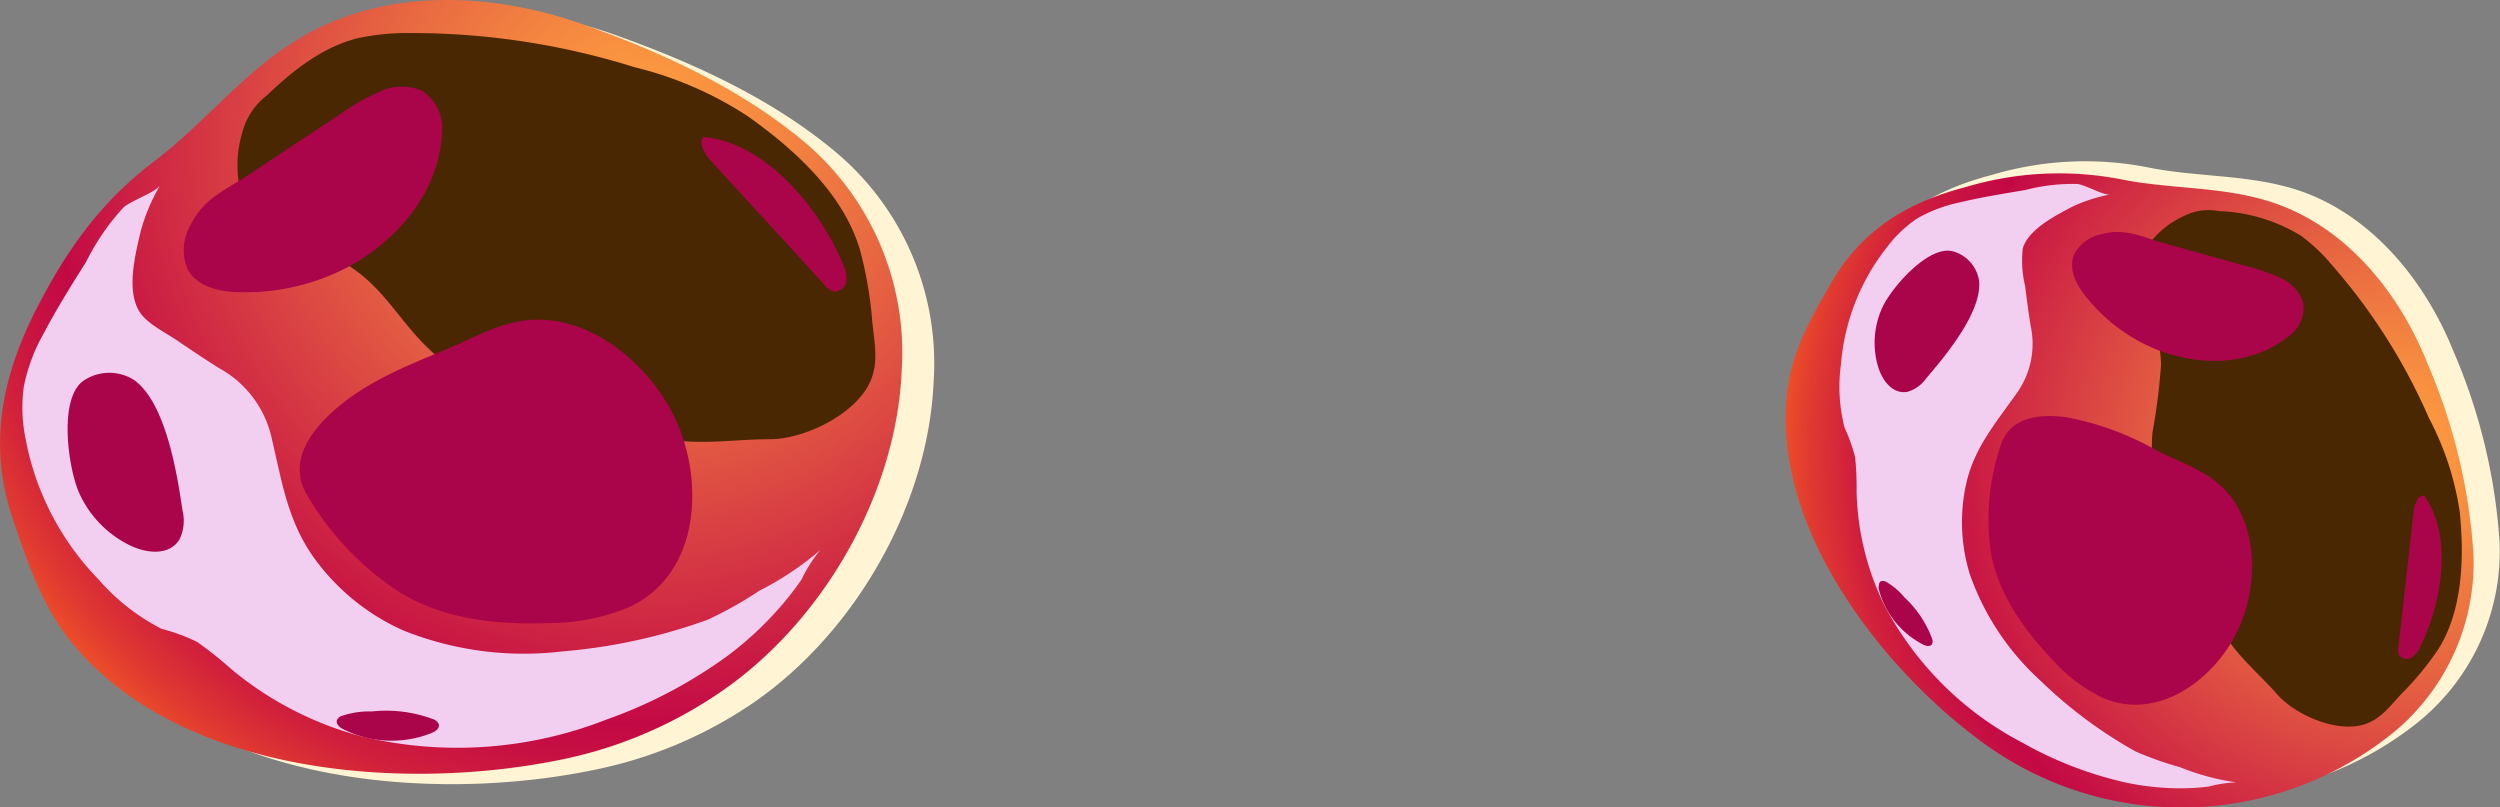 <svg xmlns="http://www.w3.org/2000/svg" xmlns:xlink="http://www.w3.org/1999/xlink" viewBox="0 0 202.75 65.46"><rect x="0" y="0" width="202.75" height="65.46" fill="#808080" stroke="none"/><defs><style>.cls-1{isolation:isolate;}.cls-2{fill:#fff5d4;}.cls-3{fill:url(#_ÂÁ_Ï_ÌÌ_È_ËÂÌÚ_22);}.cls-4{fill:#482702;mix-blend-mode:screen;}.cls-5{fill:#f2cff1;mix-blend-mode:multiply;}.cls-6{fill:#aa044a;}.cls-7{fill:url(#_ÂÁ_Ï_ÌÌ_È_ËÂÌÚ_22-2);}</style><radialGradient id="_ÂÁ_Ï_ÌÌ_È_ËÂÌÚ_22" cx="51.88" cy="11.04" r="65.33" gradientUnits="userSpaceOnUse"><stop offset="0" stop-color="#ffa23f"/><stop offset="0.11" stop-color="#f99240"/><stop offset="0.32" stop-color="#e86841"/><stop offset="0.62" stop-color="#ce2444"/><stop offset="0.73" stop-color="#c30945"/><stop offset="0.77" stop-color="#c60f43"/><stop offset="0.84" stop-color="#d01f3c"/><stop offset="0.91" stop-color="#e13b30"/><stop offset="0.98" stop-color="#f76020"/><stop offset="1" stop-color="#fd6a1c"/></radialGradient><radialGradient id="_ÂÁ_Ï_ÌÌ_È_ËÂÌÚ_22-2" cx="1284.88" cy="-604.83" r="52.1" gradientTransform="translate(-1106.46 -533.67) rotate(48.9)" xlink:href="#_ÂÁ_Ï_ÌÌ_È_ËÂÌÚ_22"/></defs><g class="cls-1"><g id="Layer_2" data-name="Layer 2"><g id="layer_1-2" data-name="layer 1"><path class="cls-2" d="M67.46,12.07C62.28,7.83,56,5,49.74,2.78,42.47.24,34.07-.1,27.36,3.68c-4.73,2.67-8,7.07-12.31,10.32S7.86,21.31,5.34,26.33C2.6,31.79,1.66,37.2,3.65,43c1.19,3.51,2.43,7.11,4.79,10,8.91,10.81,27.41,12.13,40.25,9.33A35.08,35.08,0,0,0,61,57.06C69.28,51.41,75.3,41,75.72,30.9A22.37,22.37,0,0,0,67.46,12.07Z"/><path class="cls-3" d="M73.13,30c-.41,10.11-6.44,20.51-14.75,26.16A35.21,35.21,0,0,1,46.1,61.48C33.26,64.28,14.76,63,5.85,52.15c-2.36-2.86-3.6-6.46-4.79-10-2-5.83-1-11.25,1.69-16.7,2.53-5,5.31-9,9.71-12.33S20,5.49,24.78,2.83c6.7-3.78,15.11-3.45,22.37-.9C53.42,4.13,59.69,7,64.87,11.21A22.34,22.34,0,0,1,73.13,30Z"/><path class="cls-4" d="M48.21,34.63a49,49,0,0,0,7.23,1.15c2.38.18,4.66-.16,7-.16,2.78,0,6.95-2,8.14-4.68.71-1.6.32-3.22.16-4.87a31.86,31.86,0,0,0-1-5.82c-1.33-4.52-5.31-8.14-9.06-10.8a29.39,29.39,0,0,0-9.22-4A60.49,60.49,0,0,0,33.2,2.68,18.86,18.86,0,0,0,29,3.1c-2.89.73-5.26,2.64-7.37,4.65a5.57,5.57,0,0,0-2,3.07,9.16,9.16,0,0,0-.15,4.59,4.3,4.3,0,0,0,1.74,2.17c2.6,1.91,5.85,2.81,8.31,4.89,1.76,1.48,3,3.48,4.58,5.15C37.75,31.5,43,33.44,48.21,34.63Z"/><path class="cls-5" d="M49.2,58.35A38.32,38.32,0,0,0,59,53.19a27.31,27.31,0,0,0,4.18-3.86A23.15,23.15,0,0,0,65,47a12,12,0,0,1,1.52-2.39,24.17,24.17,0,0,1-4.91,3.28,32.06,32.06,0,0,1-4.19,2.36A45.66,45.66,0,0,1,45.6,52.83a26.27,26.27,0,0,1-12.89-1.7,17.94,17.94,0,0,1-7.26-5.91c-2.13-3-2.59-6.18-3.41-9.66a8.6,8.6,0,0,0-4.3-5.72c-1.14-.72-2.27-1.47-3.38-2.23-.95-.65-2.45-1.36-3.06-2.35-1.08-1.76-.31-4.7.12-6.54A15.27,15.27,0,0,1,13,15c-.31.58-2.42,1.29-3,1.84a19.06,19.06,0,0,0-3,4.37C5.82,23.1,4.61,25,3.57,27a14.2,14.2,0,0,0-1.64,4.37,12.58,12.58,0,0,0,.13,4.15A22.22,22.22,0,0,0,8,47a16.91,16.91,0,0,0,5.11,4A14.82,14.82,0,0,1,16,52.07a30.59,30.59,0,0,1,2.76,2.2,27.6,27.6,0,0,0,10.44,5.42A33.11,33.11,0,0,0,49.2,58.35Z"/><path class="cls-6" d="M27.21,33.18c-2.36,2.06-3.74,4.46-2.34,6.92A23.68,23.68,0,0,0,32.36,48c3.56,2.23,8,2.69,12.16,2.53a16.91,16.91,0,0,0,6.53-1.3c6-2.82,6.12-10.91,3.35-16-2-3.64-5.81-6.94-10.06-7.28-3.21-.26-5.66,1.37-8.5,2.53C32.8,29.74,29.72,31,27.21,33.18Z"/><path class="cls-6" d="M19.57,23.7c-1.66,0-3.56-.4-4.35-1.85a4,4,0,0,1,.19-3.52c1.08-2.24,2.84-2.89,4.79-4.18l7.55-5a17.41,17.41,0,0,1,3-1.7,4.13,4.13,0,0,1,3.47-.09,3.6,3.6,0,0,1,1.63,3.38c-.23,4.64-3.3,8.41-7.2,10.68A17.89,17.89,0,0,1,19.57,23.7Z"/><path class="cls-6" d="M6.4,39.93a8.68,8.68,0,0,0,4.16,4.31c1.24.6,3.14.9,4-.5a3.49,3.49,0,0,0,.24-2.35c-.43-2.9-1.32-8.63-3.88-10.54a3.74,3.74,0,0,0-4-.07C4.67,32.07,5.52,37.92,6.4,39.93Z"/><path class="cls-6" d="M56.9,11.72A2.61,2.61,0,0,0,57.61,13q3.8,4.14,7.6,8.29l1.67,1.83a1.38,1.38,0,0,0,.76.53,1,1,0,0,0,1-.85,2.65,2.65,0,0,0-.29-1.43c-1.84-4.39-6.19-9.81-11.32-10.27A.83.83,0,0,0,56.9,11.72Z"/><path class="cls-6" d="M27.74,59.09c-.24-.15-.5-.39-.42-.67a.62.62,0,0,1,.43-.37,6.86,6.86,0,0,1,2.39-.35,10.89,10.89,0,0,1,5,.63.76.76,0,0,1,.45.41c.08.33-.29.6-.62.72A8.75,8.75,0,0,1,27.74,59.09Z"/><path class="cls-2" d="M199,28.55c-2.28-5.69-6.49-10.92-12.27-13-4.09-1.45-8.46-1.13-12.66-2a26.4,26.4,0,0,0-12.5.63c-4.71,1.21-8.46,3.48-10.93,7.73-1.48,2.56-3,5.19-3.48,8.11-1.82,11,7.08,22.83,15.49,29.08a27.3,27.3,0,0,0,33.07-.23,17.84,17.84,0,0,0,7-14.84A46.63,46.63,0,0,0,199,28.55Z"/><path class="cls-7" d="M193.61,59.8a27.31,27.31,0,0,1-33.07.23C152.13,53.78,143.23,42,145.06,31c.48-2.92,2-5.55,3.48-8.11,2.46-4.25,6.21-6.52,10.92-7.73a26.4,26.4,0,0,1,12.5-.63c4.2.86,8.57.54,12.66,2,5.79,2.05,10,7.27,12.27,13A46.38,46.38,0,0,1,200.6,45,17.84,17.84,0,0,1,193.61,59.8Z"/><path class="cls-4" d="M177.79,47.23a39,39,0,0,0,3.1,4.94c1.13,1.53,2.54,2.72,3.78,4.13,1.46,1.67,4.83,3.15,7.07,2.45,1.34-.42,2.1-1.5,3-2.46a24.66,24.66,0,0,0,3-3.63c2-3.17,2.11-7.46,1.75-11.11A23.63,23.63,0,0,0,197,33.93a47.84,47.84,0,0,0-7.91-12.47,14.1,14.1,0,0,0-2.48-2.34,13.67,13.67,0,0,0-6.66-2,4.35,4.35,0,0,0-2.87.42,7.14,7.14,0,0,0-2.84,2.32,3.39,3.39,0,0,0-.39,2.18c.21,2.56,1.37,5,1.41,7.56a50.74,50.74,0,0,1-.69,5.45C174.19,39.29,175.78,43.48,177.79,47.23Z"/><path class="cls-5" d="M164.05,60.25a30.77,30.77,0,0,0,8.24,3.19,21.41,21.41,0,0,0,4.51.49,18.06,18.06,0,0,0,2.32-.14,10.12,10.12,0,0,1,2.23-.34,19.39,19.39,0,0,1-4.55-1.23,26.67,26.67,0,0,1-3.61-1.28,36.74,36.74,0,0,1-7.71-5.74,21.06,21.06,0,0,1-5.73-8.64,14.35,14.35,0,0,1-.26-7.47c.68-2.84,2.37-4.79,4-7.11a6.87,6.87,0,0,0,1.19-5.58c-.17-1.06-.31-2.13-.44-3.2a8.66,8.66,0,0,1-.19-3.07c.49-1.57,2.67-2.65,4-3.36a12.79,12.79,0,0,1,3.1-1c-.52.12-2-.78-2.7-.85a15.32,15.32,0,0,0-4.2.49c-1.76.3-3.55.58-5.29,1a11.62,11.62,0,0,0-3.48,1.31A10,10,0,0,0,153.07,20a17.62,17.62,0,0,0-3.77,9.56,13.27,13.27,0,0,0,.3,5.14,13.44,13.44,0,0,1,.85,2.38,24,24,0,0,1,.12,2.81A22.06,22.06,0,0,0,152.78,49,26.41,26.41,0,0,0,164.05,60.25Z"/><path class="cls-6" d="M167.65,33.85c-2.48-.35-4.64.08-5.38,2.21a18.91,18.91,0,0,0-.83,8.64C162,48,164,50.9,166.3,53.34a13.35,13.35,0,0,0,4.2,3.24c4.82,2.11,9.77-2,11.37-6.36,1.15-3.1,1.13-7.13-.89-9.87-1.54-2.06-3.8-2.68-6-3.78A23.65,23.65,0,0,0,167.65,33.85Z"/><path class="cls-6" d="M169.35,24.28c-.86-1-1.63-2.35-1.17-3.58A3.14,3.14,0,0,1,170.39,19c1.92-.53,3.23.18,5,.69l6.93,1.93a14.56,14.56,0,0,1,2.6.91,3.3,3.3,0,0,1,1.87,2,2.87,2.87,0,0,1-1.18,2.75c-2.9,2.3-6.78,2.43-10.19,1.27A14.09,14.09,0,0,1,169.35,24.28Z"/><path class="cls-6" d="M152.69,24.87a6.86,6.86,0,0,0-.41,4.76c.29,1.06,1.1,2.36,2.4,2.15a2.82,2.82,0,0,0,1.53-1.09c1.52-1.78,4.5-5.32,4.3-7.86a2.94,2.94,0,0,0-2-2.41C156.51,19.72,153.44,23.29,152.69,24.87Z"/><path class="cls-6" d="M196.11,40.43a2.18,2.18,0,0,0-.37,1.08l-1,8.92c-.08.65-.15,1.31-.22,2a1.17,1.17,0,0,0,.07.74.79.79,0,0,0,1,.16,2.09,2.09,0,0,0,.71-.92C198,49,199,43.5,196.59,40.18A.67.67,0,0,0,196.11,40.43Z"/><path class="cls-6" d="M152.36,47.74c0-.22,0-.5.18-.6a.52.52,0,0,1,.45.06,5.53,5.53,0,0,1,1.47,1.26,8.64,8.64,0,0,1,2.22,3.31.57.57,0,0,1,0,.48c-.15.23-.51.14-.76,0A7,7,0,0,1,152.36,47.74Z"/></g></g></g></svg>
